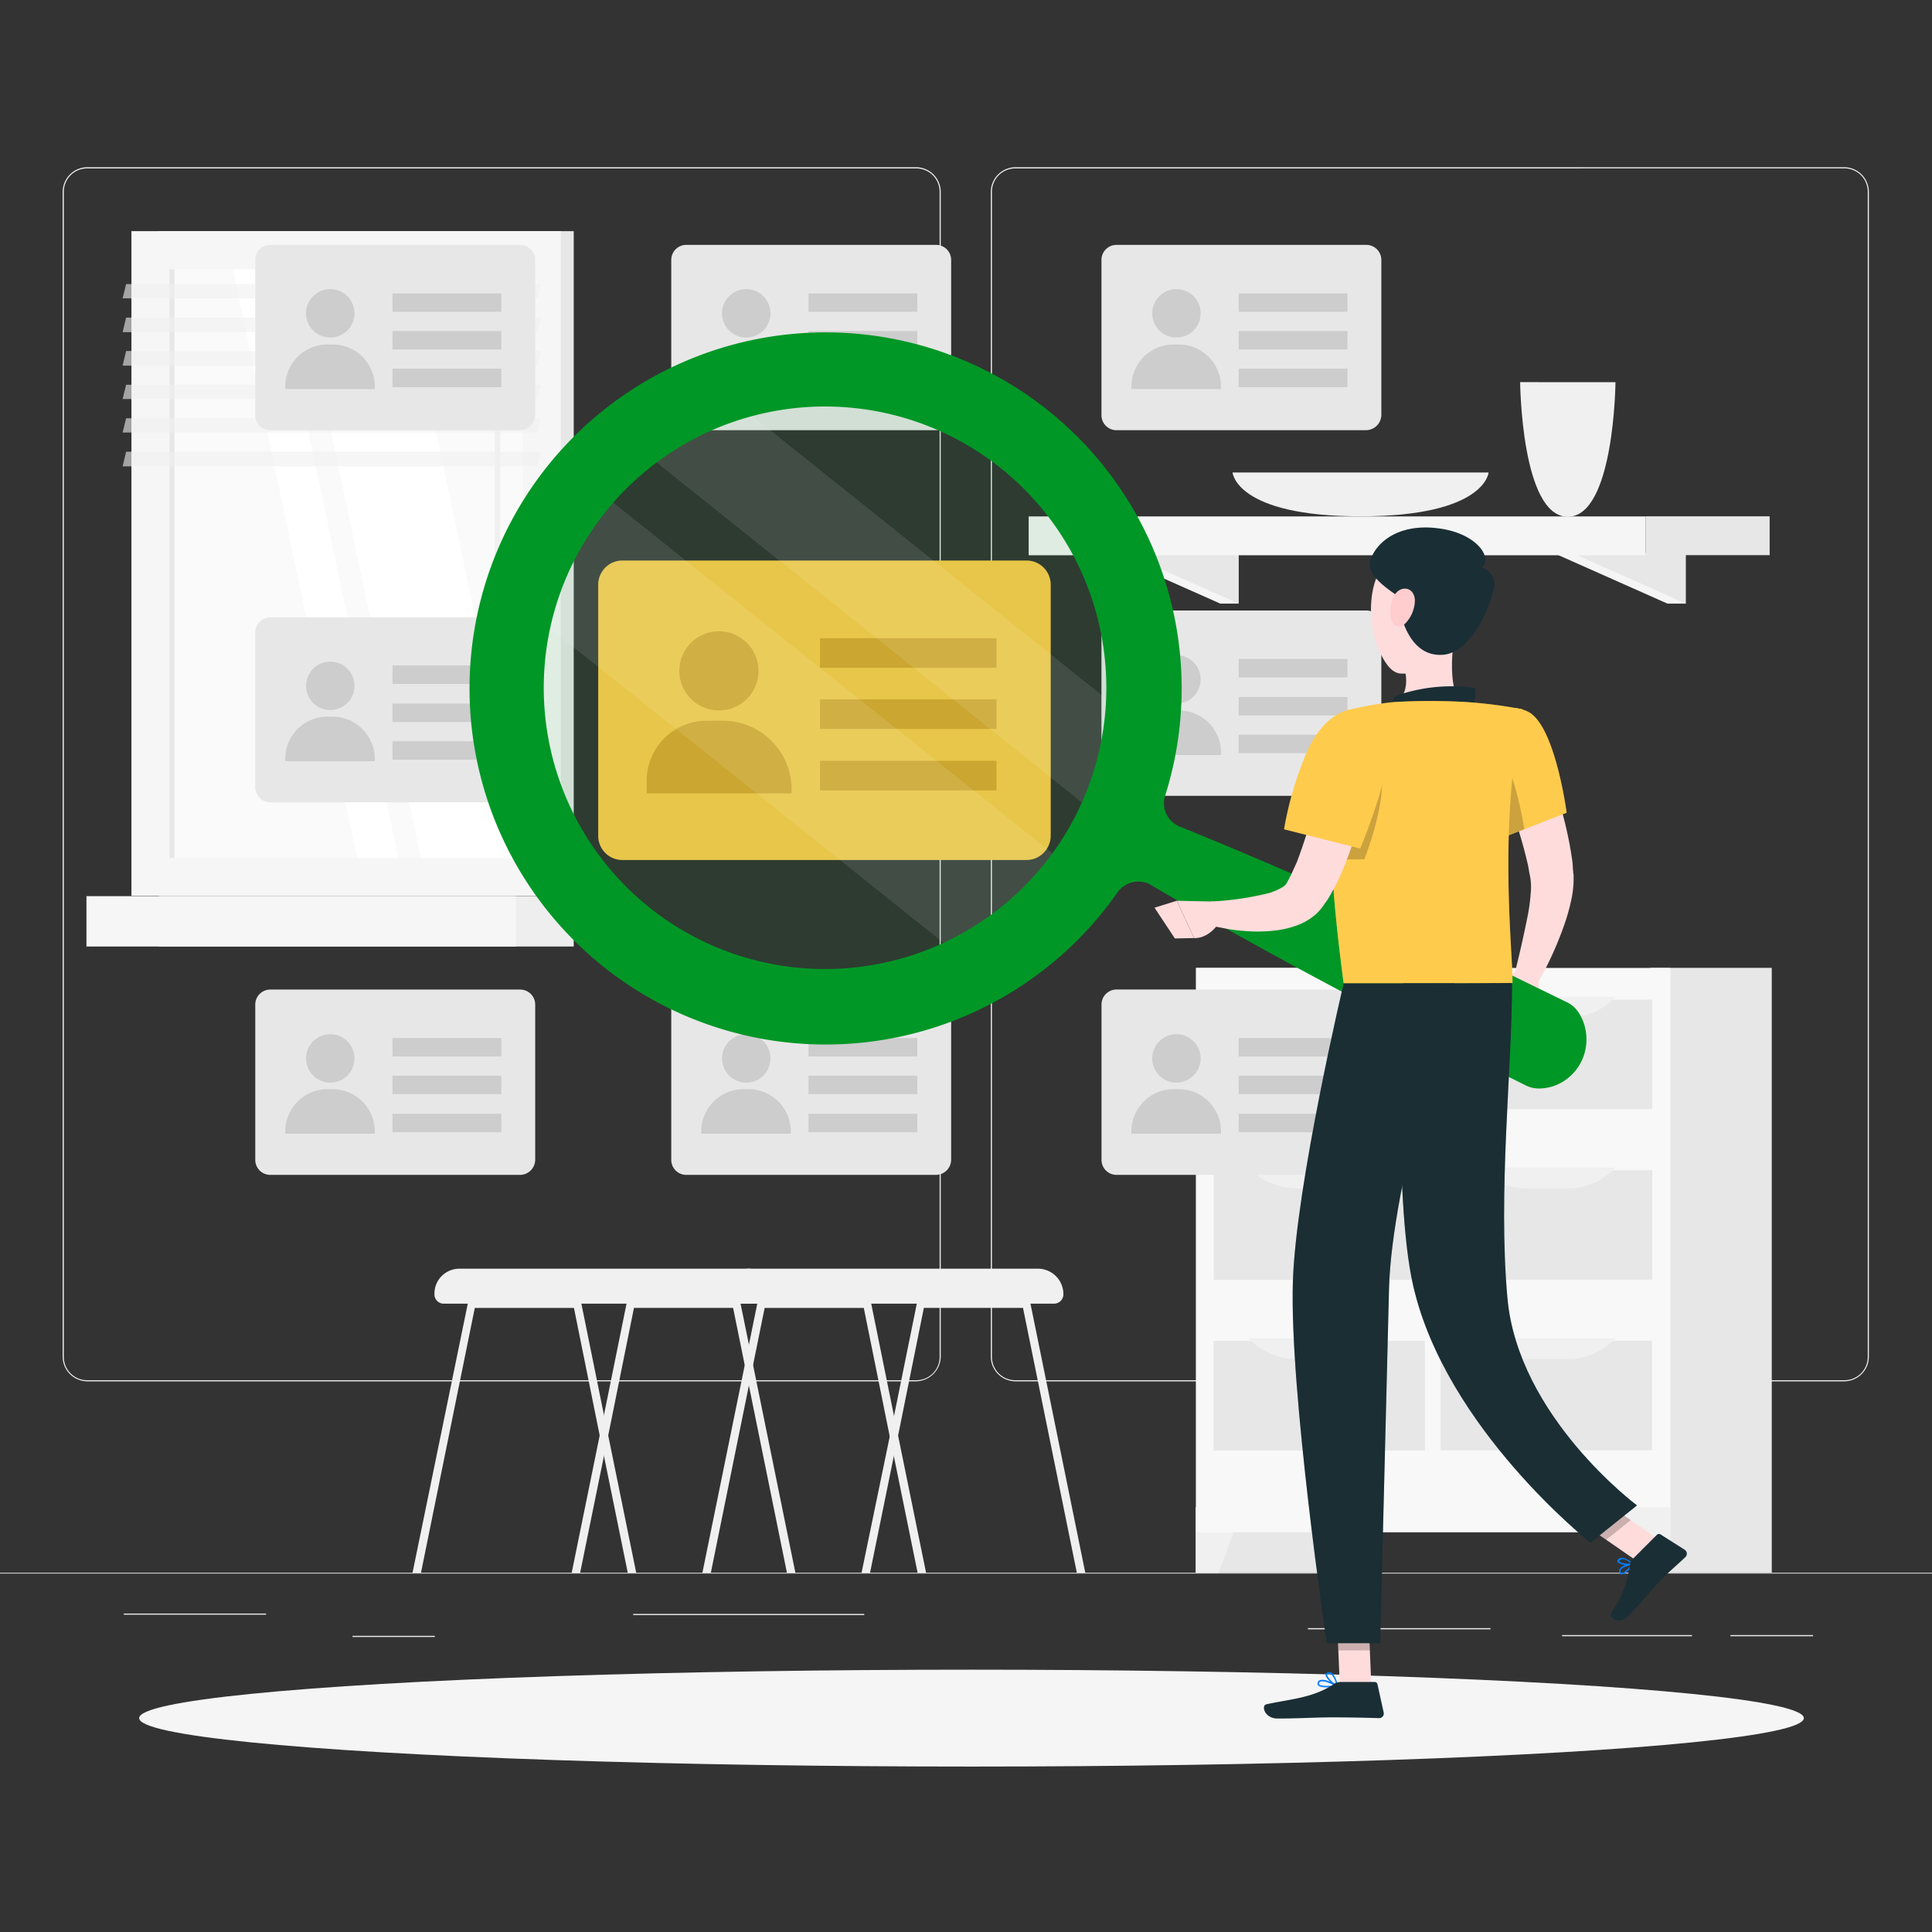 <svg xmlns="http://www.w3.org/2000/svg" width="152" height="152">
    <rect width="100%" height="100%" fill="#333333" stroke="none"/>
    <defs>
        <clipPath id="clip-path">
            <path id="Rectangle_2758" data-name="Rectangle 2758" transform="translate(85 105)" style="stroke:#707070;fill:#fff" d="M0 0h152v152H0z"/>
        </clipPath>
        <style>
            .cls-11,.cls-19{fill:#fff}.cls-3{fill:#ececec}.cls-4{fill:#e7e7e7}.cls-12,.cls-5{fill:#f0f0f0}.cls-7{fill:#f5f5f5}.cls-8{fill:#f6f6f6}.cls-12,.cls-15{opacity:.6}.cls-13,.cls-23{fill:#ffcb4d}.cls-14{fill:#dfa831}.cls-15{fill:#bcbcbc}.cls-16{fill:#ffdcdc}.cls-19{opacity:.1}.cls-21,.cls-26{fill:#1a2e35}.cls-22{fill:#007cff}.cls-23{opacity:.3}.cls-24,.cls-26{opacity:.2}
        </style>
    </defs>
    <g id="Mask_Group_47" data-name="Mask Group 47" transform="translate(-85 -105)" style="clip-path:url(#clip-path)">
        <g id="welcome" transform="translate(85 118.157)">
            <g id="Group_562" data-name="Group 562">
                <path id="Rectangle_2707" data-name="Rectangle 2707" class="cls-3" transform="translate(0 110.582)" d="M0 0h152.142v.06H0z"/>
                <path id="Rectangle_2708" data-name="Rectangle 2708" class="cls-3" transform="translate(9.739 113.789)" d="M0 0h11.191v.091H0z"/>
                <path id="Rectangle_2709" data-name="Rectangle 2709" class="cls-3" transform="translate(49.817 113.819)" d="M0 0h18.178v.091H0z"/>
                <path id="Rectangle_2710" data-name="Rectangle 2710" class="cls-3" transform="translate(27.736 115.543)" d="M0 0h6.473v.091H0z"/>
                <path id="Rectangle_2711" data-name="Rectangle 2711" class="cls-3" transform="translate(136.141 115.482)" d="M0 0h6.503v.091H0z"/>
                <path id="Rectangle_2712" data-name="Rectangle 2712" class="cls-3" transform="translate(122.893 115.482)" d="M0 0h10.223v.091H0z"/>
                <path id="Rectangle_2713" data-name="Rectangle 2713" class="cls-3" transform="translate(102.9 114.938)" d="M0 0h14.367v.091H0z"/>
                <path id="Path_748" data-name="Path 748" class="cls-3" d="M72.353 119.925H7.171a1.949 1.949 0 0 1-1.936-1.936V26.341a1.949 1.949 0 0 1 1.936-1.936h65.212a1.949 1.949 0 0 1 1.936 1.936v91.648a1.976 1.976 0 0 1-1.966 1.936zM7.171 24.5a1.833 1.833 0 0 0-1.845 1.845v91.648a1.833 1.833 0 0 0 1.845 1.845h65.212a1.833 1.833 0 0 0 1.845-1.845V26.341a1.833 1.833 0 0 0-1.845-1.841z" transform="translate(-.305 -24.406)"/>
                <path id="Path_749" data-name="Path 749" class="cls-3" d="M167.408 119.925H102.2a1.949 1.949 0 0 1-1.936-1.936V26.341a1.949 1.949 0 0 1 1.936-1.936h65.212a1.949 1.949 0 0 1 1.936 1.936v91.648a1.949 1.949 0 0 1-1.94 1.936zM102.2 24.5a1.833 1.833 0 0 0-1.845 1.845v91.648a1.833 1.833 0 0 0 1.845 1.845h65.212a1.833 1.833 0 0 0 1.845-1.845V26.341a1.833 1.833 0 0 0-1.845-1.845z" transform="translate(-22.313 -24.406)"/>
            </g>
            <g id="Group_563" data-name="Group 563" transform="translate(94.068 62.989)">
                <path id="Rectangle_2714" data-name="Rectangle 2714" class="cls-4" transform="rotate(180 4.794 23.789)" d="M0 0h9.558v47.578H0z"/>
                <path id="Path_750" data-name="Path 750" class="cls-5" d="M123.055 166.761h-1.815v-5.172h3.72z" transform="translate(-121.241 -119.167)"/>
                <path id="Rectangle_2715" data-name="Rectangle 2715" class="cls-4" transform="rotate(180 22.663 23.789)" d="M0 0h9.558v47.578H0z"/>
                <path id="Rectangle_2716" data-name="Rectangle 2716" transform="rotate(180 18.677 22.204)" style="fill:#f8f8f8" d="M0 0h37.325v44.402H0z"/>
                <path id="Rectangle_2717" data-name="Rectangle 2717" class="cls-4" transform="rotate(-90 19.688 18.281)" d="M0 0h8.62v16.636H0z"/>
                <path id="Rectangle_2718" data-name="Rectangle 2718" class="cls-4" transform="rotate(-90 28.615 9.343)" d="M0 0h8.62v16.636H0z"/>
                <path id="Path_751" data-name="Path 751" class="cls-5" d="M153.875 145.941h3.3a5.125 5.125 0 0 0 3.781-1.633h-10.862a5.293 5.293 0 0 0 3.781 1.633z" transform="translate(-127.923 -115.164)"/>
                <path id="Path_752" data-name="Path 752" class="cls-5" d="M130.414 145.941h3.3a5.125 5.125 0 0 0 3.781-1.633h-10.862a5.293 5.293 0 0 0 3.781 1.633z" transform="translate(-122.49 -115.164)"/>
                <path id="Rectangle_2719" data-name="Rectangle 2719" class="cls-4" transform="rotate(-90 12.988 11.559)" d="M0 0h8.62v16.636H0z"/>
                <path id="Rectangle_2720" data-name="Rectangle 2720" class="cls-4" transform="rotate(-90 21.916 2.621)" d="M0 0h8.62v16.636H0z"/>
                <path id="Path_753" data-name="Path 753" class="cls-5" d="M153.875 128.464h3.3a5.125 5.125 0 0 0 3.781-1.633h-10.862a5.293 5.293 0 0 0 3.781 1.633z" transform="translate(-127.923 -111.117)"/>
                <path id="Path_754" data-name="Path 754" class="cls-5" d="M130.414 128.464h3.3a5.125 5.125 0 0 0 3.781-1.633h-10.862a5.293 5.293 0 0 0 3.781 1.633z" transform="translate(-122.49 -111.117)"/>
                <path id="Rectangle_2721" data-name="Rectangle 2721" class="cls-4" transform="rotate(-90 6.274 4.853)" d="M0 0h8.62v16.636H0z"/>
                <path id="Rectangle_2722" data-name="Rectangle 2722" class="cls-4" transform="rotate(-90 15.201 -4.086)" d="M0 0h8.62v16.636H0z"/>
                <path id="Path_755" data-name="Path 755" class="cls-5" d="M153.875 110.986h3.3a5.125 5.125 0 0 0 3.781-1.633h-10.862a5.175 5.175 0 0 0 3.781 1.633z" transform="translate(-127.923 -107.069)"/>
                <path id="Path_756" data-name="Path 756" class="cls-5" d="M130.414 110.986h3.3a5.125 5.125 0 0 0 3.781-1.633h-10.862a5.174 5.174 0 0 0 3.781 1.633z" transform="translate(-122.49 -107.069)"/>
                <path id="Path_757" data-name="Path 757" class="cls-5" d="M166.919 166.761h1.815v-5.172h-3.72z" transform="translate(-131.379 -119.167)"/>
            </g>
            <g id="Group_568" data-name="Group 568" transform="translate(80.93 16.908)">
                <g id="Group_567" data-name="Group 567" transform="translate(0 10.556)">
                    <g id="Group_564" data-name="Group 564" transform="translate(41.268 2.873)">
                        <path id="Path_758" data-name="Path 758" class="cls-7" d="m166.832 63.887 1.452 3.993h-1.452l-8.983-3.993z" transform="translate(-157.849 -63.887)"/>
                        <path id="Path_759" data-name="Path 759" class="cls-4" d="M168.722 63.887v3.993l-8.983-3.993z" transform="translate(-158.286 -63.887)"/>
                    </g>
                    <g id="Group_565" data-name="Group 565" transform="translate(6.091 2.873)">
                        <path id="Path_760" data-name="Path 760" class="cls-7" d="m121.052 63.887 1.448 3.993h-1.452l-8.983-3.993z" transform="translate(-112.069 -63.887)"/>
                        <path id="Path_761" data-name="Path 761" class="cls-4" d="M122.942 63.887v3.993l-8.983-3.993z" transform="translate(-112.506 -63.887)"/>
                    </g>
                    <g id="Group_566" data-name="Group 566">
                        <path id="Rectangle_2723" data-name="Rectangle 2723" class="cls-4" transform="translate(48.527)" d="M0 0h9.77v3.055H0z"/>
                        <path id="Rectangle_2724" data-name="Rectangle 2724" class="cls-7" transform="rotate(180 24.258 1.532)" d="M0 0h48.516v3.055H0z"/>
                    </g>
                </g>
                <path id="Path_762" data-name="Path 762" class="cls-5" d="M154.464 46.41s.09 10.59 3.75 10.59 3.751-10.586 3.751-10.586z" transform="translate(-115.797 -46.41)"/>
                <path id="Path_763" data-name="Path 763" class="cls-5" d="M125.019 55.66s.242 3.448 10.072 3.448 10.072-3.448 10.072-3.448z" transform="translate(-108.978 -48.552)"/>
            </g>
            <g id="Group_569" data-name="Group 569" transform="translate(55.261 86.657)">
                <path id="Path_764" data-name="Path 764" class="cls-5" d="M87.033 161.847h.667l1.875-9.2.333-1.6 2.027-10.042h7.8l4.235 20.84h.665l-4.325-21.233a.3.3 0 0 0-.3-.242h-8.319a.326.326 0 0 0-.3.242l-1.785 8.8-.333 1.6z" transform="translate(-74.511 -137.921)"/>
                <path id="Path_765" data-name="Path 765" class="cls-5" d="M70.737 161.847h.663l4.235-20.84h7.8l2.027 10.042.333 1.6 1.875 9.2h.665l-2.208-10.828-.333-1.6-1.785-8.8a.3.3 0 0 0-.3-.242h-8.344a.326.326 0 0 0-.3.242z" transform="translate(-70.737 -137.921)"/>
                <path id="Path_766" data-name="Path 766" class="cls-5" d="M97.662 137.183H74.947a1.962 1.962 0 0 0-1.966 1.966v.061a.736.736 0 0 0 .726.726h25.225a.736.736 0 0 0 .726-.726v-.061a2.008 2.008 0 0 0-1.996-1.966z" transform="translate(-71.256 -137.183)"/>
            </g>
            <g id="Group_570" data-name="Group 570" transform="translate(32.455 86.657)">
                <path id="Path_767" data-name="Path 767" class="cls-5" d="M57.353 161.847h.665l1.875-9.2.333-1.6 2.027-10.042h7.8l4.235 20.84h.665l-4.325-21.233a.3.3 0 0 0-.3-.242h-8.347a.326.326 0 0 0-.3.242l-1.785 8.8-.333 1.6z" transform="translate(-44.831 -137.921)"/>
                <path id="Path_768" data-name="Path 768" class="cls-5" d="M41.056 161.847h.665l4.235-20.84h7.8l2.027 10.042.333 1.6 1.875 9.2h.665l-2.208-10.828-.333-1.6-1.785-8.8a.3.3 0 0 0-.3-.242h-8.316a.326.326 0 0 0-.3.242z" transform="translate(-41.056 -137.921)"/>
                <path id="Path_769" data-name="Path 769" class="cls-5" d="M67.982 137.183H45.266a1.962 1.962 0 0 0-1.966 1.966v.061a.736.736 0 0 0 .726.726h25.226a.736.736 0 0 0 .726-.726v-.061a2.008 2.008 0 0 0-1.996-1.966z" transform="translate(-41.576 -137.183)"/>
            </g>
            <g id="Group_571" data-name="Group 571" transform="translate(6.802 5.03)">
                <path id="Rectangle_2725" data-name="Rectangle 2725" class="cls-4" transform="rotate(180 19.168 26.148)" d="M0 0h32.636v52.297H0z"/>
                <path id="Rectangle_2726" data-name="Rectangle 2726" class="cls-8" transform="rotate(180 18.662 26.148)" d="M0 0h33.786v52.297H0z"/>
                <path id="Rectangle_2727" data-name="Rectangle 2727" transform="rotate(180 19.168 28.14)" style="fill:#eee" d="M0 0h32.636v3.962H0z"/>
                <path id="Rectangle_2728" data-name="Rectangle 2728" class="cls-8" transform="rotate(180 16.893 28.14)" d="M0 0h33.786v3.962H0z"/>
                <path id="Rectangle_2729" data-name="Rectangle 2729" transform="rotate(90 15.672 18.664)" style="fill:#fafafa" d="M0 0h46.308v27.797H0z"/>
                <path id="Path_770" data-name="Path 770" class="cls-11" d="m47.235 81.184-9.77-46.308h-8.257l9.77 46.308z" transform="translate(-12.659 -31.86)"/>
                <path id="Path_771" data-name="Path 771" class="cls-5" d="M49.692 76.169a.207.207 0 0 0 .212-.212V37.332a.212.212 0 1 0-.423 0v38.625a.207.207 0 0 0 .211.212z" transform="translate(-17.355 -32.38)"/>
                <path id="Path_772" data-name="Path 772" class="cls-11" d="m35.68 81.184-9.77-46.308h-3.236l9.77 46.308z" transform="translate(-11.146 -31.86)"/>
                <path id="Rectangle_2730" data-name="Rectangle 2730" class="cls-4" transform="rotate(90 1.96 4.963)" d="M0 0h46.308v.393H0z"/>
                <path id="Path_773" data-name="Path 773" class="cls-12" d="M11.376 37.491h32.636l.272-1.119H11.648z" transform="translate(-8.529 -32.207)"/>
                <path id="Path_774" data-name="Path 774" class="cls-12" d="M11.376 40.946h32.636l.272-1.149H11.648z" transform="translate(-8.529 -33)"/>
                <path id="Path_775" data-name="Path 775" class="cls-12" d="M11.376 44.371h32.636l.272-1.149H11.648z" transform="translate(-8.529 -33.793)"/>
                <path id="Path_776" data-name="Path 776" class="cls-12" d="M11.376 47.8h32.636l.272-1.119H11.648z" transform="translate(-8.529 -34.596)"/>
                <path id="Path_777" data-name="Path 777" class="cls-12" d="M11.376 51.229h32.636l.272-1.119H11.648z" transform="translate(-8.529 -35.389)"/>
                <path id="Path_778" data-name="Path 778" class="cls-12" d="M11.376 54.684h32.636l.272-1.149H11.648z" transform="translate(-8.529 -36.182)"/>
            </g>
            <ellipse id="_x3C_Path_x3E__60_" class="cls-7" cx="65.484" cy="3.811" rx="65.484" ry="3.811" transform="translate(10.949 118.205)"/>
            <g id="Group_581" data-name="Group 581" transform="translate(20.084 6.11)">
                <g id="Group_572" data-name="Group 572" transform="translate(26.98 24.833)">
                    <path id="Path_779" data-name="Path 779" class="cls-13" d="M93.764 88.237H61.975a1.9 1.9 0 0 1-1.906-1.906V66.58a1.9 1.9 0 0 1 1.906-1.906h31.789a1.9 1.9 0 0 1 1.906 1.906v19.751a1.917 1.917 0 0 1-1.906 1.906z" transform="translate(-60.069 -64.675)"/>
                    <circle id="Ellipse_60" data-name="Ellipse 60" class="cls-14" cx="3.115" cy="3.115" r="3.115" transform="translate(6.382 5.565)"/>
                    <path id="Path_780" data-name="Path 780" class="cls-14" d="M76.432 86.5v.3h-11.4v-1a4.725 4.725 0 0 1 4.719-4.719h1.3a5.4 5.4 0 0 1 5.381 5.419z" transform="translate(-61.218 -68.477)"/>
                    <path id="Rectangle_2731" data-name="Rectangle 2731" class="cls-14" transform="translate(17.452 6.11)" d="M0 0h13.883v2.329H0z"/>
                    <path id="Rectangle_2732" data-name="Rectangle 2732" class="cls-14" transform="translate(17.452 10.919)" d="M0 0h13.883v2.329H0z"/>
                    <path id="Rectangle_2733" data-name="Rectangle 2733" class="cls-14" transform="translate(17.452 15.759)" d="M0 0h13.883v2.329H0z"/>
                </g>
                <g id="Group_573" data-name="Group 573">
                    <path id="Path_781" data-name="Path 781" class="cls-4" d="M45.8 46.936H26.136a1.181 1.181 0 0 1-1.18-1.18V33.537a1.181 1.181 0 0 1 1.18-1.18H45.8a1.181 1.181 0 0 1 1.18 1.18v12.22a1.222 1.222 0 0 1-1.18 1.179z" transform="translate(-24.957 -32.357)"/>
                    <circle id="Ellipse_61" data-name="Ellipse 61" class="cls-15" cx="1.906" cy="1.906" r="1.906" transform="translate(3.993 3.478)"/>
                    <path id="Path_782" data-name="Path 782" class="cls-15" d="M35.075 45.879v.181h-7.048v-.181a3.318 3.318 0 0 1 3.327-3.327h.363a3.324 3.324 0 0 1 3.358 3.327z" transform="translate(-25.668 -34.718)"/>
                    <path id="Rectangle_2734" data-name="Rectangle 2734" class="cls-15" transform="translate(10.798 3.811)" d="M0 0h8.56v1.452H0z"/>
                    <path id="Rectangle_2735" data-name="Rectangle 2735" class="cls-15" transform="translate(10.798 6.775)" d="M0 0h8.56v1.452H0z"/>
                    <path id="Rectangle_2736" data-name="Rectangle 2736" class="cls-15" transform="translate(10.798 9.739)" d="M0 0h8.56v1.452H0z"/>
                </g>
                <g id="Group_574" data-name="Group 574" transform="translate(32.727)">
                    <path id="Path_783" data-name="Path 783" class="cls-4" d="M88.388 46.936h-19.66a1.181 1.181 0 0 1-1.18-1.18V33.537a1.181 1.181 0 0 1 1.18-1.18h19.66a1.181 1.181 0 0 1 1.18 1.18v12.22a1.222 1.222 0 0 1-1.18 1.179z" transform="translate(-67.548 -32.357)"/>
                    <circle id="Ellipse_62" data-name="Ellipse 62" class="cls-15" cx="1.906" cy="1.906" r="1.906" transform="translate(3.993 3.478)"/>
                    <path id="Path_784" data-name="Path 784" class="cls-15" d="M77.666 45.879v.181h-7.047v-.181a3.318 3.318 0 0 1 3.327-3.327h.363a3.324 3.324 0 0 1 3.357 3.327z" transform="translate(-68.259 -34.718)"/>
                    <path id="Rectangle_2737" data-name="Rectangle 2737" class="cls-15" transform="translate(10.798 3.811)" d="M0 0h8.56v1.452H0z"/>
                    <path id="Rectangle_2738" data-name="Rectangle 2738" class="cls-15" transform="translate(10.798 6.775)" d="M0 0h8.56v1.452H0z"/>
                    <path id="Rectangle_2739" data-name="Rectangle 2739" class="cls-15" transform="translate(10.798 9.739)" d="M0 0h8.56v1.452H0z"/>
                </g>
                <g id="Group_575" data-name="Group 575" transform="translate(66.573)">
                    <path id="Path_785" data-name="Path 785" class="cls-4" d="M132.436 46.936h-19.66a1.181 1.181 0 0 1-1.18-1.18V33.537a1.181 1.181 0 0 1 1.18-1.18h19.66a1.181 1.181 0 0 1 1.18 1.18v12.22a1.222 1.222 0 0 1-1.18 1.179z" transform="translate(-111.596 -32.357)"/>
                    <circle id="Ellipse_63" data-name="Ellipse 63" class="cls-15" cx="1.906" cy="1.906" r="1.906" transform="translate(3.993 3.478)"/>
                    <path id="Path_786" data-name="Path 786" class="cls-15" d="M121.714 45.879v.181h-7.048v-.181a3.318 3.318 0 0 1 3.327-3.327h.363a3.324 3.324 0 0 1 3.358 3.327z" transform="translate(-112.308 -34.718)"/>
                    <path id="Rectangle_2740" data-name="Rectangle 2740" class="cls-15" transform="translate(10.798 3.811)" d="M0 0h8.56v1.452H0z"/>
                    <path id="Rectangle_2741" data-name="Rectangle 2741" class="cls-15" transform="translate(10.798 6.775)" d="M0 0h8.56v1.452H0z"/>
                    <path id="Rectangle_2742" data-name="Rectangle 2742" class="cls-15" transform="translate(10.798 9.739)" d="M0 0h8.56v1.452H0z"/>
                </g>
                <g id="Group_576" data-name="Group 576" transform="translate(0 58.588)">
                    <path id="Path_787" data-name="Path 787" class="cls-4" d="M45.8 123.184H26.136a1.181 1.181 0 0 1-1.18-1.18v-12.22a1.181 1.181 0 0 1 1.18-1.18H45.8a1.181 1.181 0 0 1 1.18 1.18V122a1.2 1.2 0 0 1-1.18 1.184z" transform="translate(-24.957 -108.605)"/>
                    <circle id="Ellipse_64" data-name="Ellipse 64" class="cls-15" cx="1.906" cy="1.906" r="1.906" transform="translate(3.993 3.509)"/>
                    <path id="Path_788" data-name="Path 788" class="cls-15" d="M35.075 122.127v.181h-7.048v-.181a3.318 3.318 0 0 1 3.327-3.327h.363a3.324 3.324 0 0 1 3.358 3.327z" transform="translate(-25.668 -110.966)"/>
                    <path id="Rectangle_2743" data-name="Rectangle 2743" class="cls-15" transform="translate(10.798 3.811)" d="M0 0h8.56v1.452H0z"/>
                    <path id="Rectangle_2744" data-name="Rectangle 2744" class="cls-15" transform="translate(10.798 6.775)" d="M0 0h8.56v1.452H0z"/>
                    <path id="Rectangle_2745" data-name="Rectangle 2745" class="cls-15" transform="translate(10.798 9.77)" d="M0 0h8.56v1.452H0z"/>
                </g>
                <g id="Group_577" data-name="Group 577" transform="translate(0 29.309)">
                    <path id="Path_789" data-name="Path 789" class="cls-4" d="M45.8 85.049H26.136a1.181 1.181 0 0 1-1.18-1.18V71.68a1.181 1.181 0 0 1 1.18-1.18H45.8a1.181 1.181 0 0 1 1.18 1.18V83.9a1.2 1.2 0 0 1-1.18 1.149z" transform="translate(-24.957 -70.501)"/>
                    <circle id="Ellipse_65" data-name="Ellipse 65" class="cls-15" cx="1.906" cy="1.906" r="1.906" transform="translate(3.993 3.478)"/>
                    <path id="Path_790" data-name="Path 790" class="cls-15" d="M35.075 83.984v.181h-7.048v-.181a3.318 3.318 0 0 1 3.327-3.327h.363a3.343 3.343 0 0 1 3.358 3.327z" transform="translate(-25.668 -72.853)"/>
                    <path id="Rectangle_2746" data-name="Rectangle 2746" class="cls-15" transform="translate(10.798 3.781)" d="M0 0h8.56v1.452H0z"/>
                    <path id="Rectangle_2747" data-name="Rectangle 2747" class="cls-15" transform="translate(10.798 6.775)" d="M0 0h8.56v1.452H0z"/>
                    <path id="Rectangle_2748" data-name="Rectangle 2748" class="cls-15" transform="translate(10.798 9.739)" d="M0 0h8.56v1.452H0z"/>
                </g>
                <g id="Group_578" data-name="Group 578" transform="translate(66.573 28.765)">
                    <path id="Path_791" data-name="Path 791" class="cls-4" d="M132.436 84.371h-19.66a1.181 1.181 0 0 1-1.18-1.18V70.972a1.181 1.181 0 0 1 1.18-1.18h19.66a1.181 1.181 0 0 1 1.18 1.18v12.22a1.2 1.2 0 0 1-1.18 1.179z" transform="translate(-111.596 -69.792)"/>
                    <circle id="Ellipse_66" data-name="Ellipse 66" class="cls-15" cx="1.906" cy="1.906" r="1.906" transform="translate(3.993 3.509)"/>
                    <path id="Path_792" data-name="Path 792" class="cls-15" d="M121.714 83.354v.181h-7.048v-.181a3.318 3.318 0 0 1 3.327-3.327h.363a3.305 3.305 0 0 1 3.358 3.327z" transform="translate(-112.308 -72.162)"/>
                    <path id="Rectangle_2749" data-name="Rectangle 2749" class="cls-15" transform="translate(10.798 3.811)" d="M0 0h8.56v1.452H0z"/>
                    <path id="Rectangle_2750" data-name="Rectangle 2750" class="cls-15" transform="translate(10.798 6.806)" d="M0 0h8.56v1.452H0z"/>
                    <path id="Rectangle_2751" data-name="Rectangle 2751" class="cls-15" transform="translate(10.798 9.77)" d="M0 0h8.56v1.452H0z"/>
                </g>
                <g id="Group_579" data-name="Group 579" transform="translate(32.727 58.588)">
                    <path id="Path_793" data-name="Path 793" class="cls-4" d="M88.388 123.184h-19.66a1.181 1.181 0 0 1-1.18-1.18v-12.22a1.181 1.181 0 0 1 1.18-1.18h19.66a1.181 1.181 0 0 1 1.18 1.18V122a1.2 1.2 0 0 1-1.18 1.184z" transform="translate(-67.548 -108.605)"/>
                    <circle id="Ellipse_67" data-name="Ellipse 67" class="cls-15" cx="1.906" cy="1.906" r="1.906" transform="translate(3.993 3.509)"/>
                    <path id="Path_794" data-name="Path 794" class="cls-15" d="M77.666 122.127v.181h-7.047v-.181a3.318 3.318 0 0 1 3.327-3.327h.363a3.324 3.324 0 0 1 3.357 3.327z" transform="translate(-68.259 -110.966)"/>
                    <path id="Rectangle_2752" data-name="Rectangle 2752" class="cls-15" transform="translate(10.798 3.811)" d="M0 0h8.56v1.452H0z"/>
                    <path id="Rectangle_2753" data-name="Rectangle 2753" class="cls-15" transform="translate(10.798 6.775)" d="M0 0h8.56v1.452H0z"/>
                    <path id="Rectangle_2754" data-name="Rectangle 2754" class="cls-15" transform="translate(10.798 9.77)" d="M0 0h8.56v1.452H0z"/>
                </g>
                <g id="Group_580" data-name="Group 580" transform="translate(66.573 58.588)">
                    <path id="Path_795" data-name="Path 795" class="cls-4" d="M132.436 123.184h-19.66A1.181 1.181 0 0 1 111.6 122v-12.22a1.181 1.181 0 0 1 1.18-1.18h19.66a1.181 1.181 0 0 1 1.18 1.18V122a1.2 1.2 0 0 1-1.184 1.184z" transform="translate(-111.596 -108.605)"/>
                    <circle id="Ellipse_68" data-name="Ellipse 68" class="cls-15" cx="1.906" cy="1.906" r="1.906" transform="translate(3.993 3.509)"/>
                    <path id="Path_796" data-name="Path 796" class="cls-15" d="M121.714 122.127v.181h-7.048v-.181a3.318 3.318 0 0 1 3.327-3.327h.363a3.324 3.324 0 0 1 3.358 3.327z" transform="translate(-112.308 -110.966)"/>
                    <path id="Rectangle_2755" data-name="Rectangle 2755" class="cls-15" transform="translate(10.798 3.811)" d="M0 0h8.56v1.452H0z"/>
                    <path id="Rectangle_2756" data-name="Rectangle 2756" class="cls-15" transform="translate(10.798 6.775)" d="M0 0h8.56v1.452H0z"/>
                    <path id="Rectangle_2757" data-name="Rectangle 2757" class="cls-15" transform="translate(10.798 9.77)" d="M0 0h8.56v1.452H0z"/>
                </g>
            </g>
            <path id="Path_797" data-name="Path 797" class="cls-16" d="M154.811 82.546a22.948 22.948 0 0 1 1 2.359c.3.786.575 1.573.847 2.389a29.648 29.648 0 0 1 1.18 5.021 4.947 4.947 0 0 1 .06.665l.03.333a.45.45 0 0 0 .03.181v.212a7.661 7.661 0 0 1-.121 1.512 15.948 15.948 0 0 1-.726 2.571 27.387 27.387 0 0 1-2.147 4.567l-1.724-.726a92.72 92.72 0 0 0 1.059-4.628 14.837 14.837 0 0 0 .3-2.208 4.318 4.318 0 0 0-.03-.907l-.03-.212-.06-.272-.091-.544a36.327 36.327 0 0 0-1.3-4.416c-.272-.726-.544-1.452-.817-2.208-.272-.726-.6-1.482-.877-2.148z" transform="translate(-34.156 -37.871)"/>
            <path id="Path_798" data-name="Path 798" class="cls-16" d="m153.511 106.794-1.331 1.3 2.873 1.331a2.894 2.894 0 0 0 .212-2.329z" transform="translate(-34.339 -43.487)"/>
            <path id="Path_799" data-name="Path 799" d="m150.8 110.392 2.42 1 1.512-1.573-2.873-1.331z" transform="translate(-34.02 -43.879)" style="fill:#903c38"/>
            <g id="Group_582" data-name="Group 582" transform="translate(40.38 16.485)">
                <path id="Path_800" data-name="Path 800" d="M78.38 94.345a24.317 24.317 0 1 0-26.859-21.476A24.328 24.328 0 0 0 78.38 94.345z" transform="translate(-51.37 -45.86)" style="opacity:.09;fill:#009726"/>
                <path id="Path_801" data-name="Path 801" class="cls-19" d="m63.494 51.414 36.962 29.551.454-1a24.288 24.288 0 0 0 1.754-6.927L70.723 47.512a25.292 25.292 0 0 0-7.229 3.902z" transform="translate(-54.178 -46.242)"/>
                <path id="Path_802" data-name="Path 802" class="cls-19" d="m52.393 66.5 34.754 27.769a24.343 24.343 0 0 0 8.378-7.2l-37.96-30.306a24.451 24.451 0 0 0-5.172 9.737z" transform="translate(-51.607 -48.385)"/>
            </g>
            <path id="Path_803" data-name="Path 803" d="M134.739 96.565a3.838 3.838 0 0 0-.575-1.724 2.3 2.3 0 0 0-1-.877l-2.3-1.119c-1.543-.756-3.085-1.512-4.628-2.238-1.543-.756-3.085-1.452-4.658-2.208a321.934 321.934 0 0 0-4.658-2.148 366.824 366.824 0 0 0-9.407-4.114 317.698 317.698 0 0 0-4.749-1.966 1.971 1.971 0 0 1-1.149-2.45 28.014 28.014 0 1 0-3.751 7.622 2 2 0 0 1 2.631-.575c1.482.877 2.964 1.724 4.446 2.6a372.721 372.721 0 0 0 9.014 4.96c1.512.817 3.025 1.6 4.537 2.389s3.025 1.573 4.567 2.359c1.512.786 3.055 1.543 4.6 2.3l2.3 1.149a2.338 2.338 0 0 0 1.3.242 3.591 3.591 0 0 0 1.724-.575 3.891 3.891 0 0 0 1.756-3.627zm-69.688-7.471a22.13 22.13 0 1 1 29.642-10.042 22.139 22.139 0 0 1-29.642 10.042z" transform="translate(-9.941 -28.298)" style="fill:#009726"/>
            <path id="Path_804" data-name="Path 804" class="cls-16" d="M145.945 70.894c-.423 2-.877 5.686.7 7.017 0 0-.6 2.027-4.749 2.027-4.537 0-2.178-2.027-2.178-2.027 2.48-.544 2.42-2.178 2-3.751z" transform="translate(-31.309 -35.173)"/>
            <path id="Path_805" data-name="Path 805" class="cls-21" d="M147.764 77.664c.272.091-.091 1.754-.091 1.754s-.454 1.18-6.2.756c-.454-.03-.272-1.633.151-1.875a13.136 13.136 0 0 1 6.14-.635z" transform="translate(-31.797 -36.71)"/>
            <path id="Path_806" data-name="Path 806" class="cls-22" d="M164.858 168.2c.3-.03.756-.6.907-.817v-.061c0-.03-.03-.03-.061-.03s-.847.151-1.059.484a.321.321 0 0 0-.03.242.266.266 0 0 0 .181.212c.004-.03.031-.03.062-.03zm.7-.756c-.212.3-.575.665-.756.635-.03 0-.061 0-.091-.121a.182.182 0 0 1 .03-.121c.117-.178.54-.299.812-.39z" transform="translate(-37.216 -57.5)"/>
            <path id="Path_807" data-name="Path 807" class="cls-22" d="M165.481 167.359c.061 0 .121-.03.181-.03a.03.03 0 0 0 .03-.03c0-.03 0-.03-.03-.061s-.575-.484-.938-.454a.373.373 0 0 0-.242.121c-.091.121-.061.212-.03.242a1.581 1.581 0 0 0 1.029.212zm.03-.121a1.644 1.644 0 0 1-.938-.151s-.03-.03.03-.091c.03-.06.091-.06.151-.091.246-.06.576.181.758.333z" transform="translate(-37.174 -57.381)"/>
            <path id="Path_808" data-name="Path 808" class="cls-22" d="M134.474 179.871a4.455 4.455 0 0 0 .756-.061c.03 0 .03-.03.061-.061 0-.03 0-.06-.03-.06-.03-.03-.907-.514-1.331-.393-.091.03-.151.061-.182.151a.218.218 0 0 0 0 .242c.09.152.423.182.726.182zm.575-.151c-.454.061-1.089.061-1.21-.091 0-.03-.03-.061 0-.121a.417.417 0 0 1 .121-.091c.272-.09.786.151 1.088.303z" transform="translate(-30.061 -60.275)"/>
            <path id="Path_809" data-name="Path 809" class="cls-22" d="M135.422 179.631h.03c.03 0 .03-.03.03-.06a1.616 1.616 0 0 0-.393-.968.341.341 0 0 0-.333-.091c-.151.03-.212.091-.212.151-.03.272.544.817.877.968zm-.6-1a.327.327 0 0 1 .212.091 1.4 1.4 0 0 1 .333.756c-.3-.181-.7-.6-.7-.786 0 0 0-.06.121-.06z" transform="translate(-30.254 -60.095)"/>
            <path id="Path_810" data-name="Path 810" class="cls-16" d="M138.409 178.16h-2.48l-.242-5.747h2.48z" transform="translate(-30.519 -58.685)"/>
            <path id="Path_811" data-name="Path 811" class="cls-16" d="M166.841 164.062 164.9 165.6l-4.93-3.418 1.936-1.543z" transform="translate(-36.144 -55.959)"/>
            <path id="Path_812" data-name="Path 812" class="cls-21" d="m165.413 166.37 1.966-1.966a.225.225 0 0 1 .272-.03l1.906 1.21a.372.372 0 0 1 .061.575c-.7.665-1.089.968-1.936 1.815-.544.544-1.845 2.117-2.571 2.843s-1.573.091-1.331-.272a8.544 8.544 0 0 0 1.482-3.811.558.558 0 0 1 .151-.364z" transform="translate(-37.016 -56.816)"/>
            <path id="Path_813" data-name="Path 813" class="cls-21" d="M134.233 179.5h2.722a.221.221 0 0 1 .212.181l.484 2.208a.363.363 0 0 1-.363.454c-.968-.03-2.39-.06-3.63-.06-1.422 0-2.662.091-4.356.091-1.028 0-1.3-1.028-.877-1.119 1.936-.423 3.539-.484 5.2-1.512a.961.961 0 0 1 .608-.243z" transform="translate(-28.793 -60.326)"/>
            <g id="Group_583" data-name="Group 583" transform="translate(116.312 42.546)">
                <path id="Path_814" data-name="Path 814" class="cls-13" d="M154.079 80.059c2.148 1.028 3.055 7.955 3.055 7.955l-4.96 1.936a39.065 39.065 0 0 1-1.845-5.807c-.729-3.116 1.542-5.143 3.75-4.084z" transform="translate(-150.19 -79.776)"/>
                <path id="Path_815" data-name="Path 815" class="cls-23" d="M154.079 80.059c2.148 1.028 3.055 7.955 3.055 7.955l-4.96 1.936a39.065 39.065 0 0 1-1.845-5.807c-.729-3.116 1.542-5.143 3.75-4.084z" transform="translate(-150.19 -79.776)"/>
            </g>
            <path id="Path_816" data-name="Path 816" class="cls-24" d="M150.877 82.727a2.108 2.108 0 0 0-.514-.181 4.739 4.739 0 0 0-.03 2.269 38 38 0 0 0 1.845 5.777l1.633-.635c-.302-1.815-1.211-6.413-2.934-7.23z" transform="translate(-33.883 -37.871)"/>
            <g id="Group_584" data-name="Group 584" transform="translate(104.648 41.994)">
                <path id="Path_817" data-name="Path 817" class="cls-13" d="M136.226 79.832s-2.631 2.994-.151 21.445h13.278c.091-2.027-1.18-11.978.786-21.566a36.558 36.558 0 0 0-4.446-.575 49.836 49.836 0 0 0-5.626 0 24.5 24.5 0 0 0-3.841.696z" transform="translate(-135.01 -79.057)"/>
                <path id="Path_818" data-name="Path 818" class="cls-23" d="M136.226 79.832s-2.631 2.994-.151 21.445h13.278c.091-2.027-1.18-11.978.786-21.566a36.558 36.558 0 0 0-4.446-.575 49.836 49.836 0 0 0-5.626 0 24.5 24.5 0 0 0-3.841.696z" transform="translate(-135.01 -79.057)"/>
            </g>
            <path id="Path_819" data-name="Path 819" class="cls-24" d="M138.885 84.665c-.6-1.815-2.057-2.389-3.509-1.3a41.524 41.524 0 0 0-.272 9.044l2.6-.03c-.029-.001 2.058-5.022 1.181-7.714z" transform="translate(-30.359 -37.933)"/>
            <path id="Path_820" data-name="Path 820" class="cls-16" d="M135.515 84.093c-.121.907-.272 1.724-.423 2.571s-.363 1.694-.575 2.541a30.6 30.6 0 0 1-1.754 4.991 12.4 12.4 0 0 1-.665 1.24 4.155 4.155 0 0 1-.393.6 3.989 3.989 0 0 1-.635.786 4.649 4.649 0 0 1-1.633.968 7.306 7.306 0 0 1-1.512.363 12.02 12.02 0 0 1-2.752.03 10.04 10.04 0 0 1-1.331-.181c-.454-.091-.847-.151-1.3-.272l.212-1.845a23.715 23.715 0 0 0 4.567-.665 4.792 4.792 0 0 0 .877-.363 1.4 1.4 0 0 0 .484-.363c-.03.03.212-.393.363-.7l.454-1c.272-.7.514-1.422.756-2.178s.423-1.512.6-2.3.333-1.573.514-2.359c.151-.786.3-1.6.423-2.359z" transform="translate(-27.474 -38.117)"/>
            <g id="Group_585" data-name="Group 585" transform="translate(101.024 42.62)">
                <path id="Path_821" data-name="Path 821" class="cls-13" d="M138.431 81.836c.7 2.269-2.148 9.014-2.148 9.014l-5.989-1.512a27.086 27.086 0 0 1 1.845-6.2c1.966-4.206 5.445-4.024 6.292-1.302z" transform="translate(-130.294 -79.872)"/>
                <path id="Path_822" data-name="Path 822" class="cls-23" d="M138.431 81.836c.7 2.269-2.148 9.014-2.148 9.014l-5.989-1.512a27.086 27.086 0 0 1 1.845-6.2c1.966-4.206 5.445-4.024 6.292-1.302z" transform="translate(-130.294 -79.872)"/>
            </g>
            <path id="Path_823" data-name="Path 823" class="cls-16" d="m122.125 99.572-2.813-.061 1.361 2.934s1.149.151 2.087-1.391l1-1.18-1.149-.242c-.154-.032-.335-.032-.486-.06z" transform="translate(-26.726 -41.801)"/>
            <path id="Path_824" data-name="Path 824" class="cls-16" d="m117.029 100.056 1.6 2.42 1.512-.03-1.361-2.934z" transform="translate(-26.197 -41.801)"/>
            <g id="Group_586" data-name="Group 586" transform="translate(105.168 104.684)">
                <path id="Path_825" data-name="Path 825" class="cls-24" d="m135.687 172.414.121 2.964h2.48l-.121-2.964z" transform="translate(-135.687 -163.37)"/>
                <path id="Path_826" data-name="Path 826" class="cls-24" d="m161.91 160.644-1.936 1.543 2.541 1.754 1.936-1.543z" transform="translate(-141.312 -160.644)"/>
            </g>
            <path id="Path_827" data-name="Path 827" class="cls-16" d="M145.936 67.288c-.151 2.45-.121 3.9-1.361 5.172a4.166 4.166 0 0 1-2.873.877c-.786.06-1.361-.665-1.906-1.906-1.028-2.359-.877-6.5 1.512-7.5a3.382 3.382 0 0 1 4.628 3.357z" transform="translate(-31.331 -33.502)"/>
            <path id="Path_828" data-name="Path 828" class="cls-21" d="M147.9 64.435a1.42 1.42 0 0 1 .877 1.875c-.6 2.238-2.057 4.809-3.9 4.991-2.3.212-3.357-2.178-3.66-4.658-1.391-.938-2.42-1.845-2.087-2.813.514-1.512 2.359-2.843 5.263-2.48 2.936.333 4.388 2.208 3.507 3.085z" transform="translate(-31.302 -32.948)"/>
            <path id="Path_829" data-name="Path 829" d="M143.1 68.608a2.692 2.692 0 0 1-.7 1.633c-.544.6-1.119.212-1.21-.514-.091-.665.091-1.754.756-2.087.667-.303 1.211.212 1.154.968z" transform="translate(-31.789 -34.399)" style="fill:#ffcdcd"/>
            <g id="Group_587" data-name="Group 587" transform="translate(110.181 64.184)">
                <path id="Path_830" data-name="Path 830" class="cls-21" d="M142.431 107.966s-.847 16.727.786 23.8c2.571 11.222 13.944 20.2 13.944 20.2l3.66-2.934s-9.346-6.957-10.193-16.3c-.756-8.378.363-18.027.363-24.8-3.085.034-8.56.034-8.56.034z" transform="translate(-142.211 -107.936)"/>
                <path id="Path_831" data-name="Path 831" class="cls-26" d="M142.431 107.966s-.847 16.727.786 23.8c2.571 11.222 13.944 20.2 13.944 20.2l3.66-2.934s-9.346-6.957-10.193-16.3c-.756-8.378.363-18.027.363-24.8-3.085.034-8.56.034-8.56.034z" transform="translate(-142.211 -107.936)"/>
                <path id="Path_832" data-name="Path 832" class="cls-26" d="M143.673 114.391c-.333-.665-1 1.3-1.452 3.781 0 3.448.061 7.35.363 10.647 2.299-4.235 1.816-13.097 1.089-14.428z" transform="translate(-142.214 -109.4)"/>
            </g>
            <g id="Group_588" data-name="Group 588" transform="translate(101.698 64.214)">
                <path id="Path_833" data-name="Path 833" class="cls-21" d="M135.186 107.975s-3.751 15.849-3.993 23.411c-.3 8.5 2.662 28.493 2.662 28.493h4.2s.514-20.175.7-27.888c.212-8.439 5.142-24.016 5.142-24.016h-8.711z" transform="translate(-131.171 -107.975)"/>
                <path id="Path_834" data-name="Path 834" class="cls-26" d="M135.186 107.975s-3.751 15.849-3.993 23.411c-.3 8.5 2.662 28.493 2.662 28.493h4.2s.514-20.175.7-27.888c.212-8.439 5.142-24.016 5.142-24.016h-8.711z" transform="translate(-131.171 -107.975)"/>
            </g>
        </g>
    </g>
</svg>
